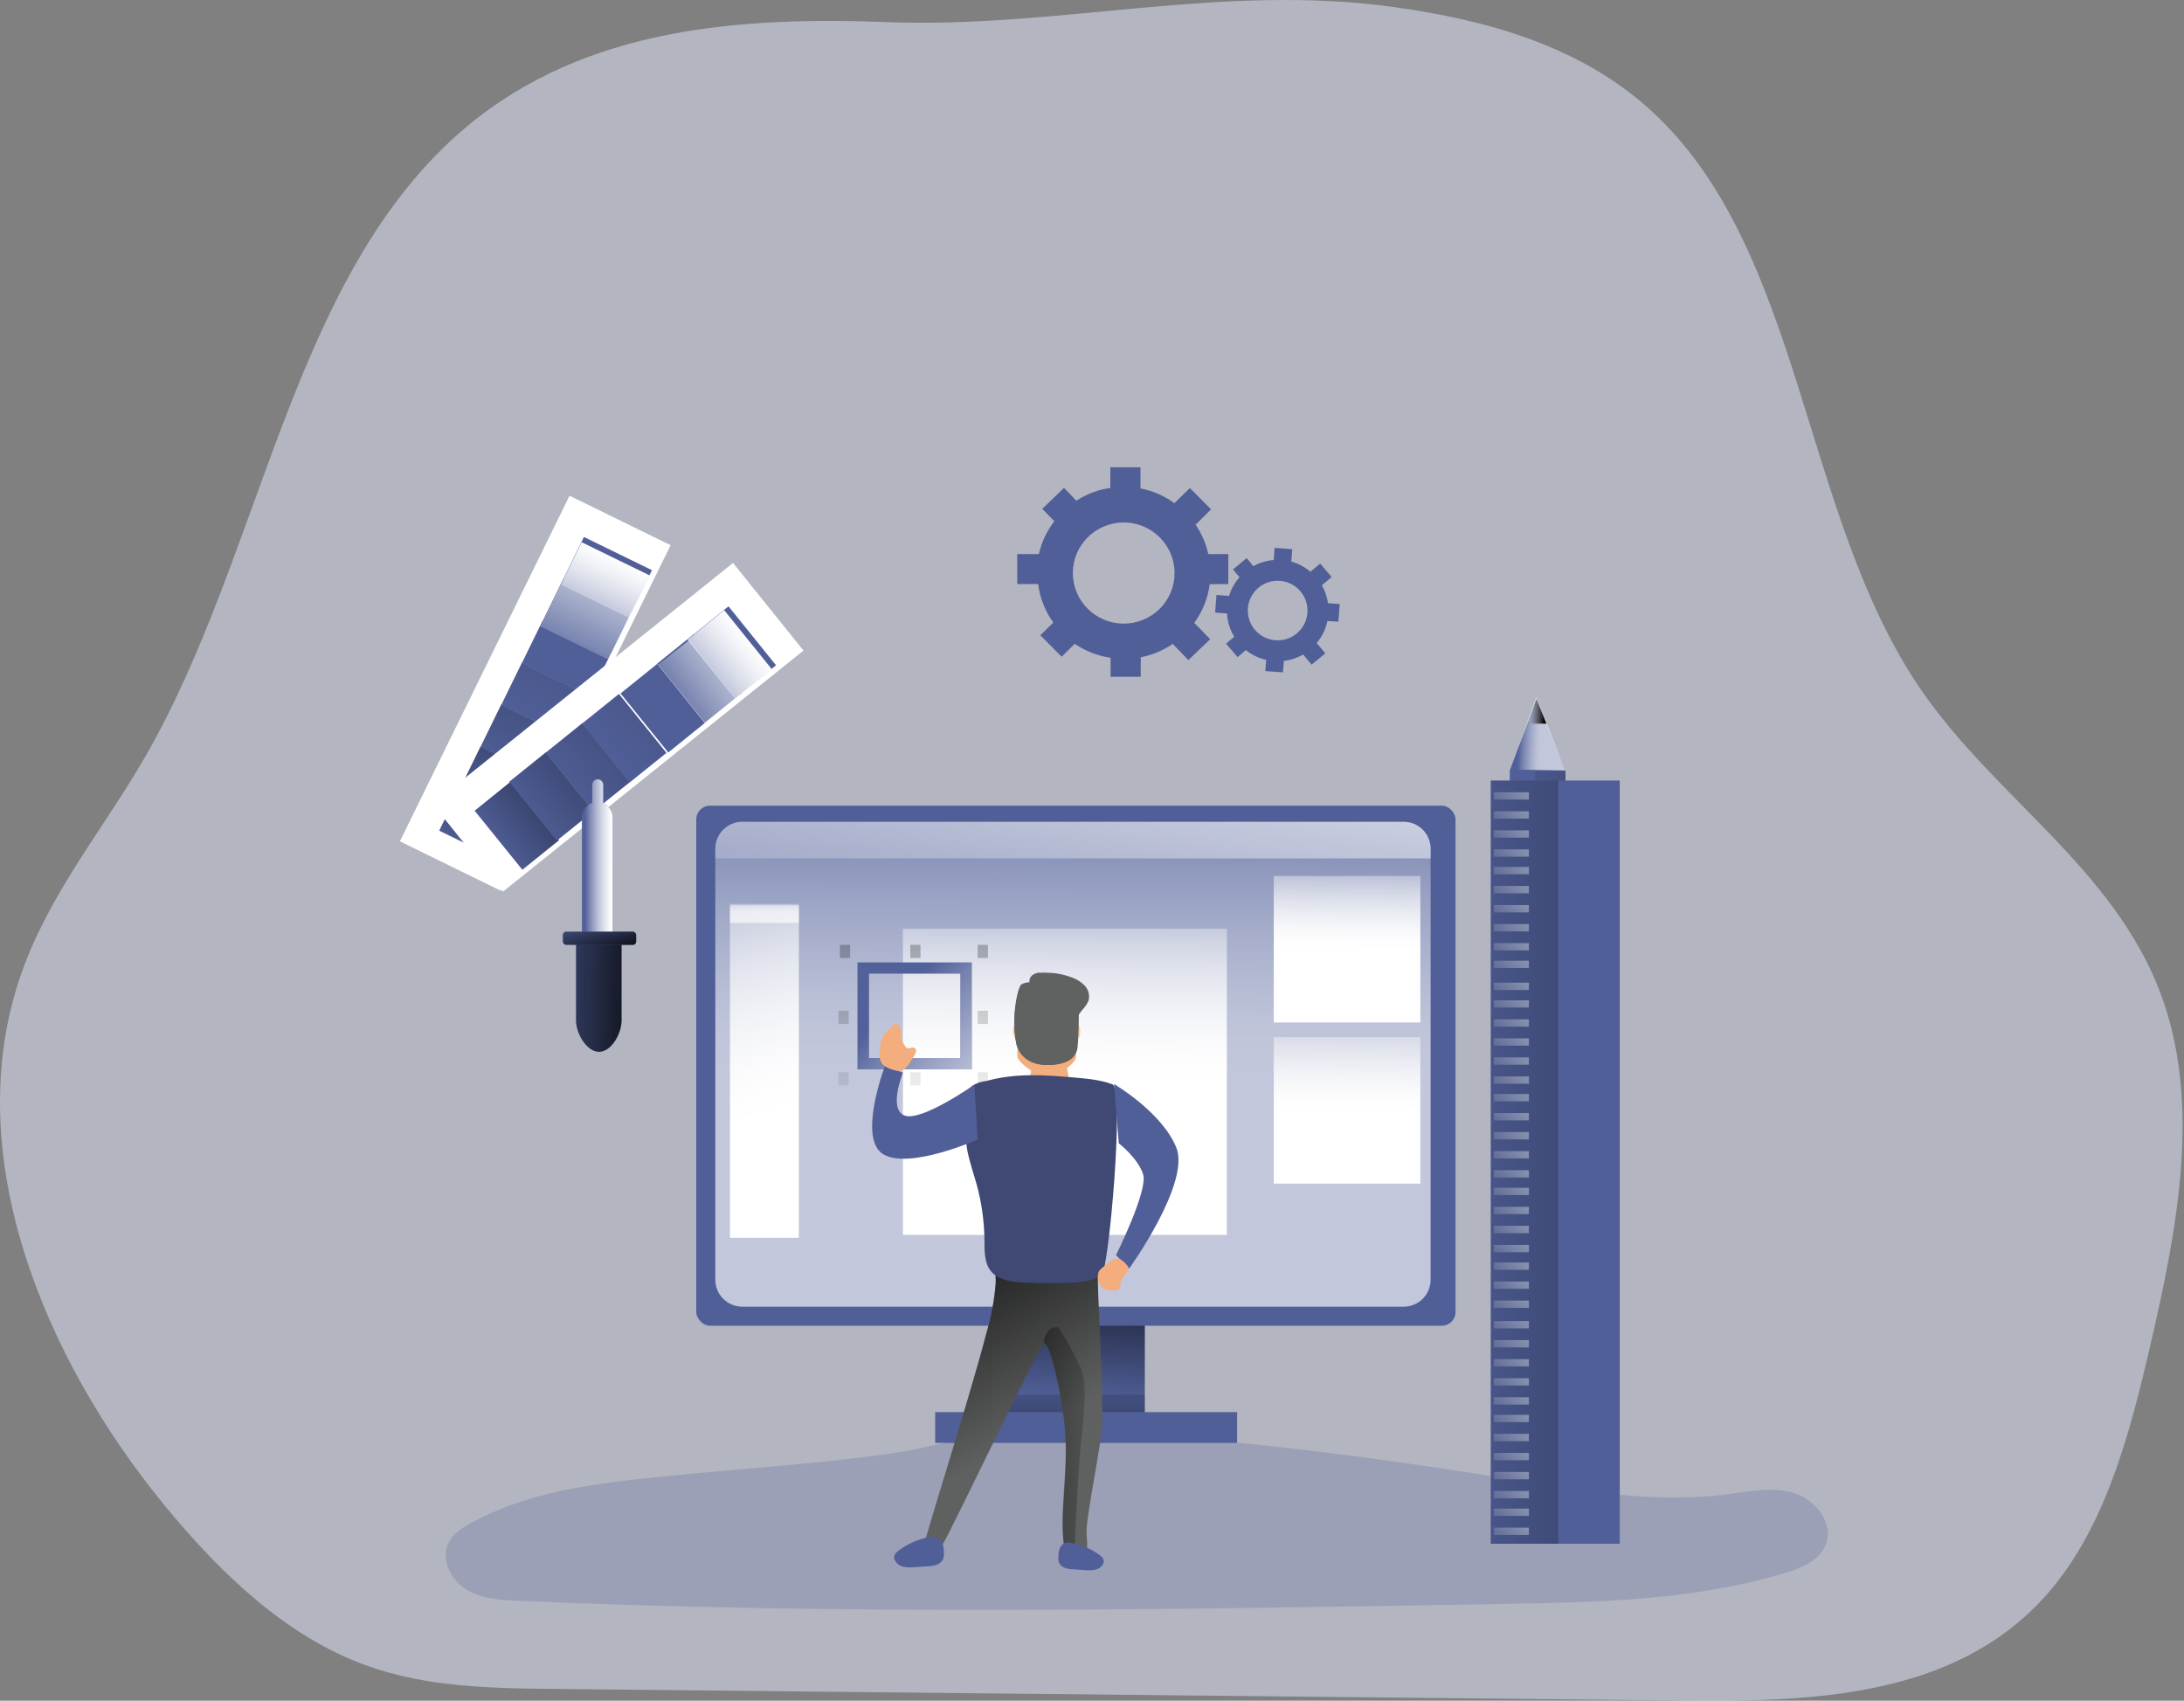 <svg width="1491" height="1161" viewBox="0 0 1491 1161" fill="none" xmlns="http://www.w3.org/2000/svg">
<rect x="0" y="0" width="1491" height="1161" fill="#808080" stroke="none"/>
<path opacity="0.5" d="M318.343 86.694C198.405 187.217 179.819 377.298 98.589 517.527C70.312 566.322 33.775 609.992 14.712 664.123C-29.054 788.026 31.18 928.572 111.801 1026.98C150.245 1073.93 195.149 1116.94 249.478 1136.72C291.258 1151.94 336.056 1152.57 380.033 1152.97L1150.5 1160.9C1236.52 1161.77 1332.1 1158.62 1393.95 1092.21C1436.57 1046.48 1453.89 979.692 1468.58 915.944C1486.64 837.613 1503 752.546 1474.91 677.94C1442.82 592.582 1361.67 544.21 1311.26 470.555C1229.45 351.223 1231.33 170.731 1127.14 75.466C1078.51 31.004 1014.33 13.568 951.792 4.85C833.892 -11.609 722.215 19.459 606.433 15.127C507.464 11.428 400.447 17.874 318.343 86.694Z" fill="#E7ECFF"/>
<path opacity="0.24" d="M455.709 1007.61C409.26 1012.28 361.386 1017.42 320.512 1040.26C315.042 1043.33 309.487 1046.94 306.469 1052.46C300.411 1063.55 307.286 1078.18 317.955 1084.86C328.624 1091.53 341.788 1092.29 354.343 1092.84C577.91 1102.59 801.812 1098.76 1025.57 1094.96C1090.55 1093.86 1156.55 1092.59 1218.83 1073.72C1230.02 1070.34 1242.32 1065.26 1246.54 1054.21C1252.05 1039.76 1239.47 1023.74 1224.8 1019.24C1210.13 1014.73 1194.47 1018.09 1179.29 1020.06C1126.6 1026.89 1073.44 1016.45 1020.98 1008.1C918.27 991.784 811.706 978.512 707.678 976.039C672.212 975.215 641.924 987.515 607.213 992.376C557.096 999.434 506.099 1002.54 455.709 1007.61Z" fill="#505F98"/>
<path d="M273 574.326L388.83 338.408L457.816 372.19L341.986 608.108L273 574.326Z" fill="white"/>
<path d="M299.845 567.055L313.959 538.22L360.423 560.903L346.309 589.738L299.845 567.055Z" fill="#505F98"/>
<path d="M299.845 567.055L313.959 538.22L360.423 560.903L346.309 589.738L299.845 567.055Z" fill="url(#paint0_linear)"/>
<path d="M313.961 538.445L328.074 509.61L374.538 532.293L360.425 561.128L313.961 538.445Z" fill="#505F98"/>
<path d="M313.961 538.445L328.074 509.61L374.538 532.293L360.425 561.128L313.961 538.445Z" fill="url(#paint1_linear)"/>
<path d="M328.057 509.826L342.171 480.991L388.635 503.674L374.522 532.509L328.057 509.826Z" fill="#505F98"/>
<path d="M328.057 509.826L342.171 480.991L388.635 503.674L374.522 532.509L328.057 509.826Z" fill="url(#paint2_linear)"/>
<path d="M342.194 481.237L356.307 452.402L402.771 475.085L388.658 503.92L342.194 481.237Z" fill="#505F98"/>
<path d="M342.194 481.237L356.307 452.402L402.771 475.085L388.658 503.92L342.194 481.237Z" fill="url(#paint3_linear)"/>
<path d="M356.3 452.599L370.413 423.764L416.877 446.447L402.764 475.282L356.3 452.599Z" fill="#505F98"/>
<path d="M370.415 424.01L384.529 395.175L430.993 417.858L416.879 446.693L370.415 424.01Z" fill="#505F98"/>
<path d="M384.512 395.391L398.625 366.556L445.089 389.239L430.976 418.074L384.512 395.391Z" fill="#505F98"/>
<path d="M368.827 427.598L382.941 398.763L429.405 421.446L415.291 450.281L368.827 427.598Z" fill="url(#paint4_linear)"/>
<path d="M382.952 398.97L397.065 370.135L443.53 392.817L429.416 421.652L382.952 398.97Z" fill="url(#paint5_linear)"/>
<rect x="683.468" y="892" width="98.068" height="82" fill="#505F98"/>
<rect x="683.468" y="892" width="98.068" height="82" fill="url(#paint6_linear)"/>
<rect x="475.324" y="550" width="518.359" height="355" rx="9.37" fill="#505F98"/>
<path opacity="0.65" d="M976.671 579.438V873.562C976.688 878.443 974.764 883.129 971.324 886.588C967.884 890.047 963.21 891.994 958.334 892H506.671C501.796 891.989 497.126 890.04 493.687 886.582C490.248 883.125 488.322 878.441 488.333 873.562V579.438C488.322 574.559 490.248 569.875 493.687 566.418C497.126 562.96 501.796 561.011 506.671 561H958.334C963.21 561.006 967.884 562.953 971.324 566.412C974.764 569.871 976.688 574.557 976.671 579.438Z" fill="url(#paint7_linear)"/>
<rect x="638.437" y="964" width="206.143" height="21" fill="#505F98"/>
<rect x="683.468" y="952" width="98.068" height="12" fill="url(#paint8_linear)"/>
<path fill-rule="evenodd" clip-rule="evenodd" d="M838.576 378.241V398.715L825.867 398.819C824.63 408.346 821.007 417.41 815.329 425.181L826.183 436.351L811.303 450.6L800.617 439.578C794.028 444.062 786.593 447.17 778.761 448.714V462H758.19V449.029C749.406 447.76 741.033 444.497 733.72 439.494L724.784 448.316L710.22 433.647L719.093 424.993C713.507 417.219 709.944 408.191 708.724 398.715H694.476V378.241H709.23C711.059 370.093 714.655 362.441 719.768 355.819L711.527 347.332L726.407 333.082L734.838 341.82C741.808 337.214 749.732 334.228 758.022 333.082V319H778.592V333.396C786.961 335.055 794.87 338.493 801.776 343.476L812.315 333.166L826.794 347.709L816.256 358.187C820.388 364.267 823.32 371.073 824.897 378.241H838.576ZM732.435 391.15C732.412 410.211 747.934 425.682 767.106 425.705C776.317 425.733 785.161 422.113 791.682 415.644C798.204 409.176 801.866 400.392 801.861 391.233C801.884 372.172 786.361 356.701 767.19 356.678C748.018 356.655 732.458 372.088 732.435 391.15Z" fill="#505F98"/>
<path fill-rule="evenodd" clip-rule="evenodd" d="M914.628 412.354L913.71 424.396L906.198 423.938C905.071 429.475 902.567 434.641 898.915 438.958L904.779 446.021L895.43 453.729L889.67 446.792C885.616 449.13 881.129 450.625 876.481 451.188L875.876 459L863.835 458.104L864.42 450.479C859.334 449.344 854.579 447.056 850.521 443.792L844.887 448.583L837.02 439.396L842.591 434.688C839.663 429.876 837.978 424.414 837.687 418.792L829.57 418.167L830.467 406.146L839.085 406.792C840.509 402.085 842.937 397.743 846.202 394.062L841.757 388.708L851.106 381L855.634 386.5C859.906 384.095 864.661 382.672 869.553 382.333L870.179 374L882.22 374.896L881.573 383.375C886.38 384.714 890.838 387.081 894.637 390.312L901.252 384.708L909.098 393.896L902.421 399.583C904.587 403.339 906.004 407.477 906.594 411.771L914.628 412.354ZM851.931 415.243C851.076 426.436 859.469 436.203 870.68 437.062C876.074 437.487 881.416 435.747 885.521 432.228C889.626 428.708 892.156 423.7 892.55 418.312C893.392 407.119 884.989 397.361 873.777 396.514C862.565 395.666 852.786 404.05 851.931 415.243Z" fill="#505F98"/>
<path d="M1068.74 525.966V1009.82C1068.7 1019.85 1060.65 1027.97 1050.72 1028H1048.64C1038.72 1027.95 1030.71 1019.83 1030.71 1009.82V525.966L1048.79 478L1068.74 525.966Z" fill="#505F98"/>
<rect x="1047.72" y="526" width="21.015" height="463" fill="url(#paint9_linear)"/>
<path opacity="0.65" d="M1068.74 526L1030.71 525.269L1042.43 493.204L1048.71 476L1055.61 493.204L1068.74 526Z" fill="url(#paint10_linear)"/>
<path d="M1055.73 494H1042.72L1048.92 477L1055.73 494Z" fill="url(#paint11_linear)"/>
<rect x="1028.71" y="982" width="40.028" height="17" fill="url(#paint12_linear)"/>
<path d="M1068.74 995V1010.38C1068.7 1020.65 1060.65 1028.96 1050.72 1029H1048.64C1038.72 1028.95 1030.71 1020.63 1030.71 1010.38V995H1068.74Z" fill="url(#paint13_linear)"/>
<path d="M976.671 579.513V586H488.333V579.513C488.322 574.614 490.248 569.912 493.687 566.44C497.126 562.968 501.797 561.011 506.672 561H958.332C963.209 561.006 967.883 562.961 971.324 566.434C974.764 569.907 976.688 574.613 976.671 579.513Z" fill="url(#paint14_linear)"/>
<rect x="498.34" y="618" width="47.033" height="227" fill="url(#paint15_linear)"/>
<rect x="616.422" y="634" width="221.153" height="209" fill="url(#paint16_linear)"/>
<rect x="667.457" y="732" width="7.005" height="9" fill="url(#paint17_linear)"/>
<rect x="667.457" y="690" width="7.005" height="9" fill="url(#paint18_linear)"/>
<rect x="572.391" y="732" width="7.005" height="9" fill="url(#paint19_linear)"/>
<rect x="572.391" y="690" width="7.005" height="9" fill="url(#paint20_linear)"/>
<rect x="667.457" y="645" width="7.005" height="9" fill="url(#paint21_linear)"/>
<rect x="573.392" y="645" width="7.005" height="9" fill="url(#paint22_linear)"/>
<rect x="621.425" y="645" width="7.005" height="9" fill="url(#paint23_linear)"/>
<rect x="621.425" y="732" width="7.005" height="9" fill="url(#paint24_linear)"/>
<path fill-rule="evenodd" clip-rule="evenodd" d="M585.4 730H663.454V657H585.4V730ZM655.592 722.282H593.262V664.656H655.592V722.282Z" fill="#505F98"/>
<path fill-rule="evenodd" clip-rule="evenodd" d="M585.4 730H663.454V657H585.4V730ZM655.592 722.282H593.262V664.656H655.592V722.282Z" fill="url(#paint25_linear)"/>
<rect x="869.597" y="598" width="100.069" height="100" fill="url(#paint26_linear)"/>
<rect x="869.597" y="708" width="100.069" height="100" fill="url(#paint27_linear)"/>
<rect opacity="0.65" x="498.34" y="617" width="47.033" height="13" fill="url(#paint28_linear)"/>
<path d="M295.304 548.827L500.432 384.293L548.545 444.118L343.416 608.652L295.304 548.827Z" fill="white"/>
<path d="M324.028 553.455L349.095 533.235L381.677 573.522L356.61 593.742L324.028 553.455Z" fill="#505F98"/>
<path d="M324.028 553.455L349.095 533.235L381.677 573.522L356.61 593.742L324.028 553.455Z" fill="url(#paint29_linear)"/>
<path d="M347.646 533.689L372.678 513.56L405.113 553.79L380.08 573.919L347.646 533.689Z" fill="#505F98"/>
<path d="M347.646 533.689L372.678 513.56L405.113 553.79L380.08 573.919L347.646 533.689Z" fill="url(#paint30_linear)"/>
<path d="M372.59 513.761L397.622 493.633L430.057 533.863L405.025 553.991L372.59 513.761Z" fill="#505F98"/>
<path d="M372.59 513.761L397.622 493.633L430.057 533.863L405.025 553.991L372.59 513.761Z" fill="url(#paint31_linear)"/>
<path d="M397.517 493.847L422.549 473.718L454.984 513.948L429.952 534.077L397.517 493.847Z" fill="#505F98"/>
<path d="M397.517 493.847L422.549 473.718L454.984 513.948L429.952 534.077L397.517 493.847Z" fill="url(#paint32_linear)"/>
<path d="M423.637 473.389L448.705 453.169L481.287 493.456L456.22 513.676L423.637 473.389Z" fill="#505F98"/>
<path d="M448.717 452.99L473.785 432.77L506.367 473.057L481.3 493.277L448.717 452.99Z" fill="#505F98"/>
<path d="M472.325 434.051L497.357 413.923L529.792 454.153L504.76 474.282L472.325 434.051Z" fill="#505F98"/>
<path d="M502.343 477.218L481.244 494L449.306 453.782L470.405 437L502.343 477.218Z" fill="url(#paint33_linear)"/>
<path d="M469.368 436.648L494.4 416.519L526.835 456.749L501.803 476.878L469.368 436.648Z" fill="url(#paint34_linear)"/>
<path d="M418.285 558.15V681H397.27V558.15C397.27 553.61 400.089 549.57 404.289 548.089V535.825C404.289 533.712 405.965 532 408.032 532C410.099 532 411.775 533.712 411.775 535.825V548.297C415.694 549.935 418.263 553.823 418.285 558.15Z" fill="#505F98"/>
<path d="M418.285 558.15V681H397.27V558.15C397.27 553.61 400.089 549.57 404.289 548.089V535.825C404.289 533.712 405.965 532 408.032 532C410.099 532 411.775 533.712 411.775 535.825V548.297C415.694 549.935 418.263 553.823 418.285 558.15Z" fill="url(#paint35_linear)"/>
<rect x="384.261" y="636" width="50.035" height="9" rx="2.245" fill="#505F98"/>
<path d="M408.967 718C400.394 718 393.267 705.185 393.267 696.634V640H424.289V696.634C424.289 705.185 417.519 718 408.967 718Z" fill="#505F98"/>
<rect x="384.261" y="636" width="50.035" height="9" rx="2.245" fill="url(#paint36_linear)"/>
<path d="M408.967 718C400.394 718 393.267 705.366 393.267 696.937V645H424.289V696.937C424.289 705.366 417.519 718 408.967 718Z" fill="url(#paint37_linear)"/>
<path d="M609.059 778C608.386 774.436 607.961 769.39 609.254 769.043C611.982 768.275 609.059 778 609.059 778Z" fill="#28353D"/>
<path d="M752.318 973.507C751.832 986.102 742.07 1032.39 741.753 1045C741.753 1049.2 742.873 1055.65 741.52 1059.7C738.731 1068.28 728.842 1067.11 727.553 1062.05L727.067 1059.53C722.482 1035.01 729.856 1007.2 727.067 975.186C725.398 955.643 717.621 917.963 712.529 917.711C709.845 917.711 648.588 1046.85 643.263 1054.81C640.643 1058.82 633.268 1058.19 629.697 1061.42C626.126 1064.65 659.449 963.515 673.416 910.07C676.674 899.039 678.798 887.709 679.755 876.252C680.136 869.64 678.002 867.415 684.108 865.463C688.334 864.119 694.188 864.497 698.71 864.182C703.633 863.804 749.423 863.72 749.423 866.953C748.979 884.502 753.501 944.412 752.318 973.507Z" fill="#606161"/>
<path d="M752.318 973.507C751.832 986.102 742.07 1032.39 741.753 1045C741.753 1049.2 742.873 1055.65 741.52 1059.7C738.731 1068.28 728.842 1067.11 727.553 1062.05L727.067 1059.53C722.482 1035.01 729.856 1007.2 727.067 975.186C725.398 955.643 717.621 917.963 712.529 917.711C709.845 917.711 648.588 1046.85 643.263 1054.81C640.643 1058.82 633.268 1058.19 629.697 1061.42C626.126 1064.65 659.449 963.515 673.416 910.07C676.674 899.039 678.798 887.709 679.755 876.252C680.136 869.64 678.002 867.415 684.108 865.463C688.334 864.119 694.188 864.497 698.71 864.182C703.633 863.804 749.423 863.72 749.423 866.953C748.979 884.502 753.501 944.412 752.318 973.507Z" fill="url(#paint38_linear)"/>
<path d="M698.245 705.148C697.86 701.163 695.977 699 694.137 699C692.298 699 691.164 701.12 691.549 705.148C691.636 708.122 693.88 710.597 696.854 711C698.716 711 698.651 709.134 698.245 705.148Z" fill="#FFCD9C"/>
<path d="M730.639 705.159C730.889 701.166 732.726 699 734.625 699C736.524 699 737.755 701.124 737.463 705.159C737.437 708.173 735.191 710.687 732.246 711C730.368 711 730.347 709.152 730.639 705.159Z" fill="#FFCD9C"/>
<path d="M734.363 722.672C734.104 724.777 725.189 734 715.044 734C704.899 734 696.523 725.577 694.753 722.208C692.983 718.839 700.107 675.505 704.23 671.884C708.352 668.262 725.06 670.641 726.463 672.558C729.83 677.085 735.464 714.27 734.363 722.672Z" fill="#F4AD7D"/>
<path d="M730.169 689.977C728.79 690.639 723.375 676.842 722.239 674.525C721.103 672.208 721.285 669.829 722.665 669.167C724.044 668.505 726.072 669.871 727.208 672.167C728.344 674.463 731.528 689.336 730.169 689.977Z" fill="#FFCD9C"/>
<path d="M699.799 688.987C698.369 688.501 702.156 674.179 702.982 671.703C703.808 669.228 705.662 667.599 707.012 668.086C708.362 668.573 708.926 670.984 708.1 673.481C707.274 675.977 701.149 689.474 699.799 688.987Z" fill="#FFCD9C"/>
<path d="M705.476 721H727.24L730.501 741.622C718.645 748.005 711.732 747.301 702.482 740.214L705.476 721Z" fill="#F4AD7D"/>
<path d="M714.49 725.13C714.49 724.75 715.395 724.43 716.491 724.43C717.587 724.43 718.493 724.75 718.493 725.13C718.493 725.51 717.611 725.57 716.491 725.57C715.371 725.57 714.49 725.53 714.49 725.13Z" fill="#F4AD7D"/>
<path d="M735.523 715.808C736.347 710.894 737.691 675.708 734.396 671.051C731.1 666.394 711.372 663.381 708.38 664.108C701.681 665.731 702.852 670.517 702.852 670.517C700.861 670.547 698.912 671.084 697.194 672.076C694.896 673.615 690.061 695.79 693.92 712.56C695.655 720.102 702.484 726.66 714.277 726.981C728.802 727.365 734.526 721.896 735.523 715.808Z" fill="#606161"/>
<path d="M708.462 665.762C710.021 664.448 712.041 663.828 714.061 664.041C720.194 664.008 726.278 665.14 731.996 667.376C735.166 668.488 738.045 670.311 740.416 672.708C742.803 675.173 743.902 678.627 743.384 682.034C742.331 687.047 737.069 690.148 735.343 694.97C733.954 698.837 734.943 702.575 734.985 706.463C735.013 709.606 734.788 712.746 734.311 715.852C733.343 721.906 727.807 727.344 713.598 726.983C702.147 726.664 695.516 720.143 693.832 712.644C691.552 700.198 692.15 687.389 695.579 675.215C701.751 676.648 708.065 677.361 714.398 677.339C721.113 677.395 727.809 676.611 734.332 675.002C735.448 681.503 735.427 694.524 735.069 704.253" fill="#606161"/>
<path d="M673.333 737.954C669.899 738.241 666.591 739.384 663.708 741.28C658.771 745.171 658.396 752.43 658.479 758.748C658.31 767.501 658.916 776.252 660.291 784.897C661.771 792.826 664.458 800.441 666.667 808.202C670.148 820.831 671.975 833.862 672.104 846.966C672.104 854.162 671.979 862.07 676.458 867.697C681.354 873.806 690.021 874.998 697.813 875.438C708.876 876.086 719.98 876.17 731.043 875.709C738.46 875.375 746.356 874.643 752.231 870.082C756.919 866.442 767.898 743.288 759.377 740.171C750.856 737.054 741.689 736.259 732.647 735.506C712.376 733.791 693.292 732.431 673.333 737.954Z" fill="#3F4973"/>
<path d="M737.153 993.291C736.066 1007.26 733.474 1058 733.474 1058L726.869 1057.77C722.333 1033.39 729.628 1005.73 726.869 973.899C725.218 954.465 717.526 916.996 712.489 916.746C713.993 904.221 722.459 906.1 722.459 906.1C728.615 915.294 733.925 925.026 738.323 935.178C743.361 948.37 738.261 979.263 737.153 993.291Z" fill="url(#paint39_linear)"/>
<path d="M612.796 1059.02C611.764 1059.79 610.981 1060.83 610.544 1062.03C610.309 1063.01 610.404 1064.04 610.815 1064.97C611.981 1067.33 614.191 1069.02 616.799 1069.55C619.376 1070.04 622.014 1070.13 624.618 1069.82L632.959 1069.26C635.081 1069.21 637.186 1068.87 639.215 1068.26C641.245 1067.63 642.921 1066.2 643.844 1064.31C644.335 1062.92 644.527 1061.44 644.407 1059.97C644.407 1053.16 641.988 1047.63 634.44 1049.3C626.533 1050.77 619.105 1054.1 612.796 1059.02Z" fill="#505F98"/>
<path d="M751.334 1062.06C752.281 1062.76 753 1063.71 753.401 1064.8C753.615 1065.68 753.531 1066.61 753.162 1067.45C752.099 1069.58 750.069 1071.11 747.678 1071.58C745.321 1072.04 742.904 1072.12 740.519 1071.83L732.947 1071.33C731.021 1071.28 729.11 1070.98 727.268 1070.43C725.411 1069.86 723.881 1068.57 723.046 1066.85C722.598 1065.59 722.421 1064.26 722.524 1062.93C722.524 1056.79 724.7 1051.72 731.641 1053.29C738.837 1054.62 745.595 1057.63 751.334 1062.06Z" fill="#505F98"/>
<path d="M760.522 740C760.522 740 793.237 759.163 803.063 783.389C812.888 807.614 770.883 866 770.883 866L761.895 856.814C761.895 856.814 783.82 812.759 780.43 801.74C777.04 790.721 763.761 780.452 763.761 780.452L760.522 740Z" fill="#505F98"/>
<path d="M667.457 777.859C667.457 777.859 621.969 798.24 603.484 788.238C584.999 778.237 604.029 728 604.029 728L616.409 732.202C616.409 732.202 606.065 757.815 617.898 761.618C629.732 765.421 665.191 740.438 665.191 740.438L667.457 777.859Z" fill="#505F98"/>
<path d="M753.098 864.976C751.789 865.826 750.729 866.968 750.013 868.297C749.583 869.425 749.428 870.629 749.56 871.819C749.48 874.709 750.795 877.479 753.141 879.367C754.789 880.25 756.636 880.76 758.534 880.857C759.697 881.048 760.887 881.048 762.05 880.857C763.237 880.646 764.228 879.888 764.682 878.844C764.837 878.183 764.903 877.507 764.877 876.831C765.028 873.51 767.53 870.793 769.601 868.076C770.101 867.551 770.424 866.9 770.529 866.204C770.517 865.434 770.228 864.69 769.709 864.091C768.307 862.199 764.833 858.717 762.05 859.018C759.268 859.32 755.255 863.326 753.098 864.976Z" fill="#F4AD7D"/>
<path d="M624.216 720.435C624.809 719.611 625.213 718.679 625.403 717.698C625.554 716.683 625.017 715.687 624.063 715.211C622.547 714.647 620.745 716.13 619.251 715.504C618.745 715.235 618.322 714.846 618.021 714.375C616.256 711.945 615.244 709.093 615.098 706.143C615.184 704.571 615.036 702.995 614.659 701.463C614.215 699.886 612.631 698.849 610.924 699.018C609.518 699.331 608.727 700.689 607.848 701.776C606.969 702.863 605.211 704.158 604.069 705.516C602.118 708.307 601.002 711.55 600.839 714.898C600.224 719.077 599.828 723.861 602.904 726.87C605.277 729.189 612.506 731.927 615.823 730.694C619.493 729.315 622.371 723.444 624.216 720.435Z" fill="#F4AD7D"/>
<rect x="1017.74" y="532.837" width="88.061" height="521" fill="#505F98"/>
<rect x="1017.74" y="532.837" width="46.032" height="521" fill="url(#paint40_linear)"/>
<rect opacity="0.65" x="1019.74" y="540.837" width="24.017" height="5" fill="url(#paint41_linear)"/>
<rect opacity="0.65" x="1019.74" y="553.837" width="24.017" height="5" fill="url(#paint42_linear)"/>
<rect opacity="0.65" x="1019.74" y="566.837" width="24.017" height="5" fill="url(#paint43_linear)"/>
<rect opacity="0.65" x="1019.74" y="579.837" width="24.017" height="5" fill="url(#paint44_linear)"/>
<rect opacity="0.65" x="1019.74" y="591.837" width="24.017" height="5" fill="url(#paint45_linear)"/>
<rect opacity="0.65" x="1019.74" y="604.837" width="24.017" height="5" fill="url(#paint46_linear)"/>
<rect opacity="0.65" x="1019.74" y="617.837" width="24.017" height="5" fill="url(#paint47_linear)"/>
<rect opacity="0.65" x="1019.74" y="630.837" width="24.017" height="5" fill="url(#paint48_linear)"/>
<rect opacity="0.65" x="1019.74" y="643.837" width="24.017" height="5" fill="url(#paint49_linear)"/>
<rect opacity="0.65" x="1019.74" y="655.837" width="24.017" height="5" fill="url(#paint50_linear)"/>
<rect opacity="0.65" x="1019.74" y="670.837" width="24.017" height="5" fill="url(#paint51_linear)"/>
<rect opacity="0.65" x="1019.74" y="682.837" width="24.017" height="5" fill="url(#paint52_linear)"/>
<rect opacity="0.65" x="1019.74" y="695.837" width="24.017" height="5" fill="url(#paint53_linear)"/>
<rect opacity="0.65" x="1019.74" y="708.837" width="24.017" height="5" fill="url(#paint54_linear)"/>
<rect opacity="0.65" x="1019.74" y="721.837" width="24.017" height="5" fill="url(#paint55_linear)"/>
<rect opacity="0.65" x="1019.74" y="734.837" width="24.017" height="5" fill="url(#paint56_linear)"/>
<rect opacity="0.65" x="1019.74" y="746.837" width="24.017" height="5" fill="url(#paint57_linear)"/>
<rect opacity="0.65" x="1019.74" y="759.837" width="24.017" height="5" fill="url(#paint58_linear)"/>
<rect opacity="0.65" x="1019.74" y="772.837" width="24.017" height="5" fill="url(#paint59_linear)"/>
<rect opacity="0.65" x="1019.74" y="785.837" width="24.017" height="5" fill="url(#paint60_linear)"/>
<rect opacity="0.65" x="1019.74" y="798.837" width="24.017" height="5" fill="url(#paint61_linear)"/>
<rect opacity="0.65" x="1019.74" y="810.837" width="24.017" height="5" fill="url(#paint62_linear)"/>
<rect opacity="0.65" x="1019.74" y="823.837" width="24.017" height="5" fill="url(#paint63_linear)"/>
<rect opacity="0.65" x="1019.74" y="836.837" width="24.017" height="5" fill="url(#paint64_linear)"/>
<rect opacity="0.65" x="1019.74" y="849.837" width="24.017" height="5" fill="url(#paint65_linear)"/>
<rect opacity="0.65" x="1019.74" y="861.837" width="24.017" height="5" fill="url(#paint66_linear)"/>
<rect opacity="0.65" x="1019.74" y="874.837" width="24.017" height="5" fill="url(#paint67_linear)"/>
<rect opacity="0.65" x="1019.74" y="887.837" width="24.017" height="5" fill="url(#paint68_linear)"/>
<rect opacity="0.65" x="1019.74" y="901.837" width="24.017" height="5" fill="url(#paint69_linear)"/>
<rect opacity="0.65" x="1019.74" y="914.837" width="24.017" height="5" fill="url(#paint70_linear)"/>
<rect opacity="0.65" x="1019.74" y="927.837" width="24.017" height="5" fill="url(#paint71_linear)"/>
<rect opacity="0.65" x="1019.74" y="940.837" width="24.017" height="5" fill="url(#paint72_linear)"/>
<rect opacity="0.65" x="1019.74" y="953.837" width="24.017" height="5" fill="url(#paint73_linear)"/>
<rect opacity="0.65" x="1019.74" y="965.837" width="24.017" height="5" fill="url(#paint74_linear)"/>
<rect opacity="0.65" x="1019.74" y="978.837" width="24.017" height="5" fill="url(#paint75_linear)"/>
<rect opacity="0.65" x="1019.74" y="991.837" width="24.017" height="5" fill="url(#paint76_linear)"/>
<rect opacity="0.65" x="1019.74" y="1004.84" width="24.017" height="5" fill="url(#paint77_linear)"/>
<rect opacity="0.65" x="1019.74" y="1017.84" width="24.017" height="5" fill="url(#paint78_linear)"/>
<rect opacity="0.65" x="1019.74" y="1029.84" width="24.017" height="5" fill="url(#paint79_linear)"/>
<rect opacity="0.65" x="1019.74" y="1042.84" width="24.017" height="5" fill="url(#paint80_linear)"/>
<defs>
<linearGradient id="paint0_linear" x1="424.033" y1="634.166" x2="488.787" y2="505.6" gradientUnits="userSpaceOnUse">
<stop stop-color="#010101" stop-opacity="0.01"/>
<stop offset="0.95" stop-color="#010101"/>
</linearGradient>
<linearGradient id="paint1_linear" x1="479.194" y1="630.365" x2="572.048" y2="448.775" gradientUnits="userSpaceOnUse">
<stop stop-color="#010101" stop-opacity="0.01"/>
<stop offset="0.95" stop-color="#010101"/>
</linearGradient>
<linearGradient id="paint2_linear" x1="599.176" y1="639.092" x2="736.53" y2="328.948" gradientUnits="userSpaceOnUse">
<stop stop-color="#010101" stop-opacity="0.01"/>
<stop offset="0.95" stop-color="#010101"/>
</linearGradient>
<linearGradient id="paint3_linear" x1="727.01" y1="655.583" x2="931.94" y2="208.178" gradientUnits="userSpaceOnUse">
<stop stop-color="#010101" stop-opacity="0.01"/>
<stop offset="0.36" stop-color="#010101" stop-opacity="0.36"/>
<stop offset="0.95" stop-color="#010101"/>
</linearGradient>
<linearGradient id="paint4_linear" x1="578.357" y1="550.564" x2="695.517" y2="308.969" gradientUnits="userSpaceOnUse">
<stop stop-color="white" stop-opacity="0.01"/>
<stop offset="0.07" stop-color="white" stop-opacity="0.22"/>
<stop offset="0.16" stop-color="white" stop-opacity="0.45"/>
<stop offset="0.25" stop-color="white" stop-opacity="0.65"/>
<stop offset="0.33" stop-color="white" stop-opacity="0.8"/>
<stop offset="0.4" stop-color="white" stop-opacity="0.91"/>
<stop offset="0.46" stop-color="white" stop-opacity="0.98"/>
<stop offset="0.51" stop-color="white"/>
</linearGradient>
<linearGradient id="paint5_linear" x1="500.281" y1="497.444" x2="564.478" y2="361.555" gradientUnits="userSpaceOnUse">
<stop stop-color="white" stop-opacity="0.01"/>
<stop offset="0.07" stop-color="white" stop-opacity="0.22"/>
<stop offset="0.16" stop-color="white" stop-opacity="0.45"/>
<stop offset="0.25" stop-color="white" stop-opacity="0.65"/>
<stop offset="0.33" stop-color="white" stop-opacity="0.8"/>
<stop offset="0.4" stop-color="white" stop-opacity="0.91"/>
<stop offset="0.46" stop-color="white" stop-opacity="0.98"/>
<stop offset="0.51" stop-color="white"/>
</linearGradient>
<linearGradient id="paint6_linear" x1="805.603" y1="960.322" x2="816.024" y2="833.584" gradientUnits="userSpaceOnUse">
<stop stop-color="#010101" stop-opacity="0.01"/>
<stop offset="0.95" stop-color="#010101"/>
</linearGradient>
<linearGradient id="paint7_linear" x1="403.89" y1="497.517" x2="401.175" y2="947.071" gradientUnits="userSpaceOnUse">
<stop stop-color="white" stop-opacity="0.01"/>
<stop offset="0.07" stop-color="white" stop-opacity="0.22"/>
<stop offset="0.16" stop-color="white" stop-opacity="0.45"/>
<stop offset="0.25" stop-color="white" stop-opacity="0.65"/>
<stop offset="0.33" stop-color="white" stop-opacity="0.8"/>
<stop offset="0.4" stop-color="white" stop-opacity="0.91"/>
<stop offset="0.46" stop-color="white" stop-opacity="0.98"/>
<stop offset="0.51" stop-color="white"/>
</linearGradient>
<linearGradient id="paint8_linear" x1="150.236" y1="935.073" x2="150.336" y2="1077.31" gradientUnits="userSpaceOnUse">
<stop stop-color="#010101" stop-opacity="0.01"/>
<stop offset="0.95" stop-color="#010101"/>
</linearGradient>
<linearGradient id="paint9_linear" x1="1026.73" y1="4128.09" x2="1332.92" y2="4128.14" gradientUnits="userSpaceOnUse">
<stop stop-color="#010101" stop-opacity="0.01"/>
<stop offset="0.95" stop-color="#010101"/>
</linearGradient>
<linearGradient id="paint10_linear" x1="1036.12" y1="520.349" x2="1066.46" y2="521.669" gradientUnits="userSpaceOnUse">
<stop stop-color="white" stop-opacity="0.01"/>
<stop offset="0.07" stop-color="white" stop-opacity="0.22"/>
<stop offset="0.16" stop-color="white" stop-opacity="0.45"/>
<stop offset="0.25" stop-color="white" stop-opacity="0.65"/>
<stop offset="0.33" stop-color="white" stop-opacity="0.8"/>
<stop offset="0.4" stop-color="white" stop-opacity="0.91"/>
<stop offset="0.46" stop-color="white" stop-opacity="0.98"/>
<stop offset="0.51" stop-color="white"/>
</linearGradient>
<linearGradient id="paint11_linear" x1="1044.59" y1="492.191" x2="1054.94" y2="492.64" gradientUnits="userSpaceOnUse">
<stop stop-color="#010101" stop-opacity="0.01"/>
<stop offset="0.95" stop-color="#010101"/>
</linearGradient>
<linearGradient id="paint12_linear" x1="967.952" y1="962.811" x2="968.259" y2="1030.82" gradientUnits="userSpaceOnUse">
<stop stop-color="#010101" stop-opacity="0.01"/>
<stop offset="0.95" stop-color="#010101"/>
</linearGradient>
<linearGradient id="paint13_linear" x1="1036.75" y1="953.281" x2="978.414" y2="1025.56" gradientUnits="userSpaceOnUse">
<stop stop-color="#010101" stop-opacity="0.01"/>
<stop offset="0.95" stop-color="#010101"/>
</linearGradient>
<linearGradient id="paint14_linear" x1="1302.65" y1="680.966" x2="1336.83" y2="273.855" gradientUnits="userSpaceOnUse">
<stop stop-color="white" stop-opacity="0.01"/>
<stop offset="0.07" stop-color="white" stop-opacity="0.22"/>
<stop offset="0.16" stop-color="white" stop-opacity="0.45"/>
<stop offset="0.25" stop-color="white" stop-opacity="0.65"/>
<stop offset="0.33" stop-color="white" stop-opacity="0.8"/>
<stop offset="0.4" stop-color="white" stop-opacity="0.91"/>
<stop offset="0.46" stop-color="white" stop-opacity="0.98"/>
<stop offset="0.51" stop-color="white"/>
</linearGradient>
<linearGradient id="paint15_linear" x1="475.769" y1="570.87" x2="613.776" y2="939.142" gradientUnits="userSpaceOnUse">
<stop stop-color="white" stop-opacity="0.01"/>
<stop offset="0.07" stop-color="white" stop-opacity="0.22"/>
<stop offset="0.16" stop-color="white" stop-opacity="0.45"/>
<stop offset="0.25" stop-color="white" stop-opacity="0.65"/>
<stop offset="0.33" stop-color="white" stop-opacity="0.8"/>
<stop offset="0.4" stop-color="white" stop-opacity="0.91"/>
<stop offset="0.46" stop-color="white" stop-opacity="0.98"/>
<stop offset="0.51" stop-color="white"/>
</linearGradient>
<linearGradient id="paint16_linear" x1="579.299" y1="593.99" x2="575.974" y2="876.698" gradientUnits="userSpaceOnUse">
<stop stop-color="white" stop-opacity="0.01"/>
<stop offset="0.07" stop-color="white" stop-opacity="0.22"/>
<stop offset="0.16" stop-color="white" stop-opacity="0.45"/>
<stop offset="0.25" stop-color="white" stop-opacity="0.65"/>
<stop offset="0.33" stop-color="white" stop-opacity="0.8"/>
<stop offset="0.4" stop-color="white" stop-opacity="0.91"/>
<stop offset="0.46" stop-color="white" stop-opacity="0.98"/>
<stop offset="0.51" stop-color="white"/>
</linearGradient>
<linearGradient id="paint17_linear" x1="895.134" y1="785.704" x2="914.321" y2="207.785" gradientUnits="userSpaceOnUse">
<stop stop-color="#010101" stop-opacity="0.01"/>
<stop offset="0.95" stop-color="#010101"/>
</linearGradient>
<linearGradient id="paint18_linear" x1="894.282" y1="786.045" x2="913.47" y2="208.125" gradientUnits="userSpaceOnUse">
<stop stop-color="#010101" stop-opacity="0.01"/>
<stop offset="0.95" stop-color="#010101"/>
</linearGradient>
<linearGradient id="paint19_linear" x1="800.103" y1="783.354" x2="819.319" y2="205.435" gradientUnits="userSpaceOnUse">
<stop stop-color="#010101" stop-opacity="0.01"/>
<stop offset="0.95" stop-color="#010101"/>
</linearGradient>
<linearGradient id="paint20_linear" x1="799.251" y1="783.694" x2="818.467" y2="205.776" gradientUnits="userSpaceOnUse">
<stop stop-color="#010101" stop-opacity="0.01"/>
<stop offset="0.95" stop-color="#010101"/>
</linearGradient>
<linearGradient id="paint21_linear" x1="893.344" y1="787.545" x2="912.56" y2="209.627" gradientUnits="userSpaceOnUse">
<stop stop-color="#010101" stop-opacity="0.01"/>
<stop offset="0.95" stop-color="#010101"/>
</linearGradient>
<linearGradient id="paint22_linear" x1="799.313" y1="785.236" x2="818.501" y2="207.317" gradientUnits="userSpaceOnUse">
<stop stop-color="#010101" stop-opacity="0.01"/>
<stop offset="0.95" stop-color="#010101"/>
</linearGradient>
<linearGradient id="paint23_linear" x1="847.303" y1="786.396" x2="866.519" y2="208.499" gradientUnits="userSpaceOnUse">
<stop stop-color="#010101" stop-opacity="0.01"/>
<stop offset="0.95" stop-color="#010101"/>
</linearGradient>
<linearGradient id="paint24_linear" x1="849.119" y1="783.843" x2="868.335" y2="205.925" gradientUnits="userSpaceOnUse">
<stop stop-color="#010101" stop-opacity="0.01"/>
<stop offset="0.95" stop-color="#010101"/>
</linearGradient>
<linearGradient id="paint25_linear" x1="504.041" y1="798.399" x2="736.274" y2="1015.09" gradientUnits="userSpaceOnUse">
<stop stop-color="white" stop-opacity="0.01"/>
<stop offset="0.07" stop-color="white" stop-opacity="0.22"/>
<stop offset="0.16" stop-color="white" stop-opacity="0.45"/>
<stop offset="0.25" stop-color="white" stop-opacity="0.65"/>
<stop offset="0.33" stop-color="white" stop-opacity="0.8"/>
<stop offset="0.4" stop-color="white" stop-opacity="0.91"/>
<stop offset="0.46" stop-color="white" stop-opacity="0.98"/>
<stop offset="0.51" stop-color="white"/>
</linearGradient>
<linearGradient id="paint26_linear" x1="852.908" y1="578.864" x2="851.123" y2="714.026" gradientUnits="userSpaceOnUse">
<stop stop-color="white" stop-opacity="0.01"/>
<stop offset="0.07" stop-color="white" stop-opacity="0.22"/>
<stop offset="0.16" stop-color="white" stop-opacity="0.45"/>
<stop offset="0.25" stop-color="white" stop-opacity="0.65"/>
<stop offset="0.33" stop-color="white" stop-opacity="0.8"/>
<stop offset="0.4" stop-color="white" stop-opacity="0.91"/>
<stop offset="0.46" stop-color="white" stop-opacity="0.98"/>
<stop offset="0.51" stop-color="white"/>
</linearGradient>
<linearGradient id="paint27_linear" x1="852.908" y1="688.864" x2="851.123" y2="824.026" gradientUnits="userSpaceOnUse">
<stop stop-color="white" stop-opacity="0.01"/>
<stop offset="0.07" stop-color="white" stop-opacity="0.22"/>
<stop offset="0.16" stop-color="white" stop-opacity="0.45"/>
<stop offset="0.25" stop-color="white" stop-opacity="0.65"/>
<stop offset="0.33" stop-color="white" stop-opacity="0.8"/>
<stop offset="0.4" stop-color="white" stop-opacity="0.91"/>
<stop offset="0.46" stop-color="white" stop-opacity="0.98"/>
<stop offset="0.51" stop-color="white"/>
</linearGradient>
<linearGradient id="paint28_linear" x1="489.068" y1="614.281" x2="489.051" y2="632.481" gradientUnits="userSpaceOnUse">
<stop stop-color="white" stop-opacity="0.01"/>
<stop offset="0.07" stop-color="white" stop-opacity="0.22"/>
<stop offset="0.16" stop-color="white" stop-opacity="0.45"/>
<stop offset="0.25" stop-color="white" stop-opacity="0.65"/>
<stop offset="0.33" stop-color="white" stop-opacity="0.8"/>
<stop offset="0.4" stop-color="white" stop-opacity="0.91"/>
<stop offset="0.46" stop-color="white" stop-opacity="0.98"/>
<stop offset="0.51" stop-color="white"/>
</linearGradient>
<linearGradient id="paint29_linear" x1="408.368" y1="667.052" x2="521.799" y2="577.635" gradientUnits="userSpaceOnUse">
<stop stop-color="#010101" stop-opacity="0.01"/>
<stop offset="0.95" stop-color="#010101"/>
</linearGradient>
<linearGradient id="paint30_linear" x1="458.207" y1="686.988" x2="619.483" y2="561.867" gradientUnits="userSpaceOnUse">
<stop stop-color="#010101" stop-opacity="0.01"/>
<stop offset="0.95" stop-color="#010101"/>
</linearGradient>
<linearGradient id="paint31_linear" x1="563.151" y1="745.751" x2="819.315" y2="523.028" gradientUnits="userSpaceOnUse">
<stop stop-color="#010101" stop-opacity="0.01"/>
<stop offset="0.95" stop-color="#010101"/>
</linearGradient>
<linearGradient id="paint32_linear" x1="671.91" y1="814.865" x2="1047.59" y2="496.45" gradientUnits="userSpaceOnUse">
<stop stop-color="#010101" stop-opacity="0.01"/>
<stop offset="0.36" stop-color="#010101" stop-opacity="0.36"/>
<stop offset="0.95" stop-color="#010101"/>
</linearGradient>
<linearGradient id="paint33_linear" x1="520.169" y1="577.751" x2="703.108" y2="446.322" gradientUnits="userSpaceOnUse">
<stop stop-color="white" stop-opacity="0.01"/>
<stop offset="0.07" stop-color="white" stop-opacity="0.22"/>
<stop offset="0.16" stop-color="white" stop-opacity="0.45"/>
<stop offset="0.25" stop-color="white" stop-opacity="0.65"/>
<stop offset="0.33" stop-color="white" stop-opacity="0.8"/>
<stop offset="0.4" stop-color="white" stop-opacity="0.91"/>
<stop offset="0.46" stop-color="white" stop-opacity="0.98"/>
<stop offset="0.51" stop-color="white"/>
</linearGradient>
<linearGradient id="paint34_linear" x1="533.783" y1="575.517" x2="649.64" y2="479.658" gradientUnits="userSpaceOnUse">
<stop stop-color="white" stop-opacity="0.01"/>
<stop offset="0.07" stop-color="white" stop-opacity="0.22"/>
<stop offset="0.16" stop-color="white" stop-opacity="0.45"/>
<stop offset="0.25" stop-color="white" stop-opacity="0.65"/>
<stop offset="0.33" stop-color="white" stop-opacity="0.8"/>
<stop offset="0.4" stop-color="white" stop-opacity="0.91"/>
<stop offset="0.46" stop-color="white" stop-opacity="0.98"/>
<stop offset="0.51" stop-color="white"/>
</linearGradient>
<linearGradient id="paint35_linear" x1="399.369" y1="741.745" x2="437.554" y2="741.767" gradientUnits="userSpaceOnUse">
<stop stop-color="white" stop-opacity="0.01"/>
<stop offset="0.07" stop-color="white" stop-opacity="0.22"/>
<stop offset="0.16" stop-color="white" stop-opacity="0.45"/>
<stop offset="0.25" stop-color="white" stop-opacity="0.65"/>
<stop offset="0.33" stop-color="white" stop-opacity="0.8"/>
<stop offset="0.4" stop-color="white" stop-opacity="0.91"/>
<stop offset="0.46" stop-color="white" stop-opacity="0.98"/>
<stop offset="0.51" stop-color="white"/>
</linearGradient>
<linearGradient id="paint36_linear" x1="326.077" y1="644.2" x2="337.728" y2="682.932" gradientUnits="userSpaceOnUse">
<stop stop-color="#010101" stop-opacity="0.01"/>
<stop offset="0.95" stop-color="#010101"/>
</linearGradient>
<linearGradient id="paint37_linear" x1="350.875" y1="792.933" x2="451.777" y2="794.976" gradientUnits="userSpaceOnUse">
<stop stop-color="#010101" stop-opacity="0.01"/>
<stop offset="0.95" stop-color="#010101"/>
</linearGradient>
<linearGradient id="paint38_linear" x1="753.646" y1="950.512" x2="657.553" y2="785.732" gradientUnits="userSpaceOnUse">
<stop stop-color="#010101" stop-opacity="0.01"/>
<stop offset="0.95" stop-color="#010101"/>
</linearGradient>
<linearGradient id="paint39_linear" x1="754.669" y1="488.892" x2="581.783" y2="493.761" gradientUnits="userSpaceOnUse">
<stop stop-color="#010101" stop-opacity="0.01"/>
<stop offset="0.95" stop-color="#010101"/>
</linearGradient>
<linearGradient id="paint40_linear" x1="975.771" y1="3362.66" x2="1429.43" y2="3362.55" gradientUnits="userSpaceOnUse">
<stop stop-color="#010101" stop-opacity="0.01"/>
<stop offset="0.95" stop-color="#010101"/>
</linearGradient>
<linearGradient id="paint41_linear" x1="1022.1" y1="562.587" x2="1126.17" y2="472.805" gradientUnits="userSpaceOnUse">
<stop stop-color="white" stop-opacity="0.01"/>
<stop offset="0.07" stop-color="white" stop-opacity="0.22"/>
<stop offset="0.16" stop-color="white" stop-opacity="0.45"/>
<stop offset="0.25" stop-color="white" stop-opacity="0.65"/>
<stop offset="0.33" stop-color="white" stop-opacity="0.8"/>
<stop offset="0.4" stop-color="white" stop-opacity="0.91"/>
<stop offset="0.46" stop-color="white" stop-opacity="0.98"/>
<stop offset="0.51" stop-color="white"/>
</linearGradient>
<linearGradient id="paint42_linear" x1="1022.1" y1="575.588" x2="1126.17" y2="485.805" gradientUnits="userSpaceOnUse">
<stop stop-color="white" stop-opacity="0.01"/>
<stop offset="0.07" stop-color="white" stop-opacity="0.22"/>
<stop offset="0.16" stop-color="white" stop-opacity="0.45"/>
<stop offset="0.25" stop-color="white" stop-opacity="0.65"/>
<stop offset="0.33" stop-color="white" stop-opacity="0.8"/>
<stop offset="0.4" stop-color="white" stop-opacity="0.91"/>
<stop offset="0.46" stop-color="white" stop-opacity="0.98"/>
<stop offset="0.51" stop-color="white"/>
</linearGradient>
<linearGradient id="paint43_linear" x1="1022.1" y1="588.609" x2="1126.17" y2="498.826" gradientUnits="userSpaceOnUse">
<stop stop-color="white" stop-opacity="0.01"/>
<stop offset="0.07" stop-color="white" stop-opacity="0.22"/>
<stop offset="0.16" stop-color="white" stop-opacity="0.45"/>
<stop offset="0.25" stop-color="white" stop-opacity="0.65"/>
<stop offset="0.33" stop-color="white" stop-opacity="0.8"/>
<stop offset="0.4" stop-color="white" stop-opacity="0.91"/>
<stop offset="0.46" stop-color="white" stop-opacity="0.98"/>
<stop offset="0.51" stop-color="white"/>
</linearGradient>
<linearGradient id="paint44_linear" x1="1022.1" y1="601.609" x2="1126.17" y2="511.826" gradientUnits="userSpaceOnUse">
<stop stop-color="white" stop-opacity="0.01"/>
<stop offset="0.07" stop-color="white" stop-opacity="0.22"/>
<stop offset="0.16" stop-color="white" stop-opacity="0.45"/>
<stop offset="0.25" stop-color="white" stop-opacity="0.65"/>
<stop offset="0.33" stop-color="white" stop-opacity="0.8"/>
<stop offset="0.4" stop-color="white" stop-opacity="0.91"/>
<stop offset="0.46" stop-color="white" stop-opacity="0.98"/>
<stop offset="0.51" stop-color="white"/>
</linearGradient>
<linearGradient id="paint45_linear" x1="1022.1" y1="613.609" x2="1126.17" y2="523.826" gradientUnits="userSpaceOnUse">
<stop stop-color="white" stop-opacity="0.01"/>
<stop offset="0.07" stop-color="white" stop-opacity="0.22"/>
<stop offset="0.16" stop-color="white" stop-opacity="0.45"/>
<stop offset="0.25" stop-color="white" stop-opacity="0.65"/>
<stop offset="0.33" stop-color="white" stop-opacity="0.8"/>
<stop offset="0.4" stop-color="white" stop-opacity="0.91"/>
<stop offset="0.46" stop-color="white" stop-opacity="0.98"/>
<stop offset="0.51" stop-color="white"/>
</linearGradient>
<linearGradient id="paint46_linear" x1="1022.05" y1="626.588" x2="1126.38" y2="536.865" gradientUnits="userSpaceOnUse">
<stop stop-color="white" stop-opacity="0.01"/>
<stop offset="0.07" stop-color="white" stop-opacity="0.22"/>
<stop offset="0.16" stop-color="white" stop-opacity="0.45"/>
<stop offset="0.25" stop-color="white" stop-opacity="0.65"/>
<stop offset="0.33" stop-color="white" stop-opacity="0.8"/>
<stop offset="0.4" stop-color="white" stop-opacity="0.91"/>
<stop offset="0.46" stop-color="white" stop-opacity="0.98"/>
<stop offset="0.51" stop-color="white"/>
</linearGradient>
<linearGradient id="paint47_linear" x1="1022.05" y1="639.588" x2="1126.38" y2="549.865" gradientUnits="userSpaceOnUse">
<stop stop-color="white" stop-opacity="0.01"/>
<stop offset="0.07" stop-color="white" stop-opacity="0.22"/>
<stop offset="0.16" stop-color="white" stop-opacity="0.45"/>
<stop offset="0.25" stop-color="white" stop-opacity="0.65"/>
<stop offset="0.33" stop-color="white" stop-opacity="0.8"/>
<stop offset="0.4" stop-color="white" stop-opacity="0.91"/>
<stop offset="0.46" stop-color="white" stop-opacity="0.98"/>
<stop offset="0.51" stop-color="white"/>
</linearGradient>
<linearGradient id="paint48_linear" x1="1022.05" y1="652.588" x2="1126.38" y2="562.865" gradientUnits="userSpaceOnUse">
<stop stop-color="white" stop-opacity="0.01"/>
<stop offset="0.07" stop-color="white" stop-opacity="0.22"/>
<stop offset="0.16" stop-color="white" stop-opacity="0.45"/>
<stop offset="0.25" stop-color="white" stop-opacity="0.65"/>
<stop offset="0.33" stop-color="white" stop-opacity="0.8"/>
<stop offset="0.4" stop-color="white" stop-opacity="0.91"/>
<stop offset="0.46" stop-color="white" stop-opacity="0.98"/>
<stop offset="0.51" stop-color="white"/>
</linearGradient>
<linearGradient id="paint49_linear" x1="1022.05" y1="665.588" x2="1126.38" y2="575.865" gradientUnits="userSpaceOnUse">
<stop stop-color="white" stop-opacity="0.01"/>
<stop offset="0.07" stop-color="white" stop-opacity="0.22"/>
<stop offset="0.16" stop-color="white" stop-opacity="0.45"/>
<stop offset="0.25" stop-color="white" stop-opacity="0.65"/>
<stop offset="0.33" stop-color="white" stop-opacity="0.8"/>
<stop offset="0.4" stop-color="white" stop-opacity="0.91"/>
<stop offset="0.46" stop-color="white" stop-opacity="0.98"/>
<stop offset="0.51" stop-color="white"/>
</linearGradient>
<linearGradient id="paint50_linear" x1="1022.1" y1="677.588" x2="1126.17" y2="587.805" gradientUnits="userSpaceOnUse">
<stop stop-color="white" stop-opacity="0.01"/>
<stop offset="0.07" stop-color="white" stop-opacity="0.22"/>
<stop offset="0.16" stop-color="white" stop-opacity="0.45"/>
<stop offset="0.25" stop-color="white" stop-opacity="0.65"/>
<stop offset="0.33" stop-color="white" stop-opacity="0.8"/>
<stop offset="0.4" stop-color="white" stop-opacity="0.91"/>
<stop offset="0.46" stop-color="white" stop-opacity="0.98"/>
<stop offset="0.51" stop-color="white"/>
</linearGradient>
<linearGradient id="paint51_linear" x1="1022.1" y1="692.588" x2="1126.17" y2="602.805" gradientUnits="userSpaceOnUse">
<stop stop-color="white" stop-opacity="0.01"/>
<stop offset="0.07" stop-color="white" stop-opacity="0.22"/>
<stop offset="0.16" stop-color="white" stop-opacity="0.45"/>
<stop offset="0.25" stop-color="white" stop-opacity="0.65"/>
<stop offset="0.33" stop-color="white" stop-opacity="0.8"/>
<stop offset="0.4" stop-color="white" stop-opacity="0.91"/>
<stop offset="0.46" stop-color="white" stop-opacity="0.98"/>
<stop offset="0.51" stop-color="white"/>
</linearGradient>
<linearGradient id="paint52_linear" x1="1022.1" y1="704.588" x2="1126.17" y2="614.805" gradientUnits="userSpaceOnUse">
<stop stop-color="white" stop-opacity="0.01"/>
<stop offset="0.07" stop-color="white" stop-opacity="0.22"/>
<stop offset="0.16" stop-color="white" stop-opacity="0.45"/>
<stop offset="0.25" stop-color="white" stop-opacity="0.65"/>
<stop offset="0.33" stop-color="white" stop-opacity="0.8"/>
<stop offset="0.4" stop-color="white" stop-opacity="0.91"/>
<stop offset="0.46" stop-color="white" stop-opacity="0.98"/>
<stop offset="0.51" stop-color="white"/>
</linearGradient>
<linearGradient id="paint53_linear" x1="1022.1" y1="717.588" x2="1126.17" y2="627.805" gradientUnits="userSpaceOnUse">
<stop stop-color="white" stop-opacity="0.01"/>
<stop offset="0.07" stop-color="white" stop-opacity="0.22"/>
<stop offset="0.16" stop-color="white" stop-opacity="0.45"/>
<stop offset="0.25" stop-color="white" stop-opacity="0.65"/>
<stop offset="0.33" stop-color="white" stop-opacity="0.8"/>
<stop offset="0.4" stop-color="white" stop-opacity="0.91"/>
<stop offset="0.46" stop-color="white" stop-opacity="0.98"/>
<stop offset="0.51" stop-color="white"/>
</linearGradient>
<linearGradient id="paint54_linear" x1="1022.1" y1="730.588" x2="1126.17" y2="640.805" gradientUnits="userSpaceOnUse">
<stop stop-color="white" stop-opacity="0.01"/>
<stop offset="0.07" stop-color="white" stop-opacity="0.22"/>
<stop offset="0.16" stop-color="white" stop-opacity="0.45"/>
<stop offset="0.25" stop-color="white" stop-opacity="0.65"/>
<stop offset="0.33" stop-color="white" stop-opacity="0.8"/>
<stop offset="0.4" stop-color="white" stop-opacity="0.91"/>
<stop offset="0.46" stop-color="white" stop-opacity="0.98"/>
<stop offset="0.51" stop-color="white"/>
</linearGradient>
<linearGradient id="paint55_linear" x1="1022.1" y1="743.588" x2="1126.17" y2="653.805" gradientUnits="userSpaceOnUse">
<stop stop-color="white" stop-opacity="0.01"/>
<stop offset="0.07" stop-color="white" stop-opacity="0.22"/>
<stop offset="0.16" stop-color="white" stop-opacity="0.45"/>
<stop offset="0.25" stop-color="white" stop-opacity="0.65"/>
<stop offset="0.33" stop-color="white" stop-opacity="0.8"/>
<stop offset="0.4" stop-color="white" stop-opacity="0.91"/>
<stop offset="0.46" stop-color="white" stop-opacity="0.98"/>
<stop offset="0.51" stop-color="white"/>
</linearGradient>
<linearGradient id="paint56_linear" x1="1022.1" y1="756.588" x2="1126.17" y2="666.805" gradientUnits="userSpaceOnUse">
<stop stop-color="white" stop-opacity="0.01"/>
<stop offset="0.07" stop-color="white" stop-opacity="0.22"/>
<stop offset="0.16" stop-color="white" stop-opacity="0.45"/>
<stop offset="0.25" stop-color="white" stop-opacity="0.65"/>
<stop offset="0.33" stop-color="white" stop-opacity="0.8"/>
<stop offset="0.4" stop-color="white" stop-opacity="0.91"/>
<stop offset="0.46" stop-color="white" stop-opacity="0.98"/>
<stop offset="0.51" stop-color="white"/>
</linearGradient>
<linearGradient id="paint57_linear" x1="1022.1" y1="768.609" x2="1126.17" y2="678.826" gradientUnits="userSpaceOnUse">
<stop stop-color="white" stop-opacity="0.01"/>
<stop offset="0.07" stop-color="white" stop-opacity="0.22"/>
<stop offset="0.16" stop-color="white" stop-opacity="0.45"/>
<stop offset="0.25" stop-color="white" stop-opacity="0.65"/>
<stop offset="0.33" stop-color="white" stop-opacity="0.8"/>
<stop offset="0.4" stop-color="white" stop-opacity="0.91"/>
<stop offset="0.46" stop-color="white" stop-opacity="0.98"/>
<stop offset="0.51" stop-color="white"/>
</linearGradient>
<linearGradient id="paint58_linear" x1="1022.1" y1="781.609" x2="1126.17" y2="691.826" gradientUnits="userSpaceOnUse">
<stop stop-color="white" stop-opacity="0.01"/>
<stop offset="0.07" stop-color="white" stop-opacity="0.22"/>
<stop offset="0.16" stop-color="white" stop-opacity="0.45"/>
<stop offset="0.25" stop-color="white" stop-opacity="0.65"/>
<stop offset="0.33" stop-color="white" stop-opacity="0.8"/>
<stop offset="0.4" stop-color="white" stop-opacity="0.91"/>
<stop offset="0.46" stop-color="white" stop-opacity="0.98"/>
<stop offset="0.51" stop-color="white"/>
</linearGradient>
<linearGradient id="paint59_linear" x1="1022.05" y1="794.588" x2="1126.38" y2="704.865" gradientUnits="userSpaceOnUse">
<stop stop-color="white" stop-opacity="0.01"/>
<stop offset="0.07" stop-color="white" stop-opacity="0.22"/>
<stop offset="0.16" stop-color="white" stop-opacity="0.45"/>
<stop offset="0.25" stop-color="white" stop-opacity="0.65"/>
<stop offset="0.33" stop-color="white" stop-opacity="0.8"/>
<stop offset="0.4" stop-color="white" stop-opacity="0.91"/>
<stop offset="0.46" stop-color="white" stop-opacity="0.98"/>
<stop offset="0.51" stop-color="white"/>
</linearGradient>
<linearGradient id="paint60_linear" x1="1022.05" y1="807.588" x2="1126.38" y2="717.865" gradientUnits="userSpaceOnUse">
<stop stop-color="white" stop-opacity="0.01"/>
<stop offset="0.07" stop-color="white" stop-opacity="0.22"/>
<stop offset="0.16" stop-color="white" stop-opacity="0.45"/>
<stop offset="0.25" stop-color="white" stop-opacity="0.65"/>
<stop offset="0.33" stop-color="white" stop-opacity="0.8"/>
<stop offset="0.4" stop-color="white" stop-opacity="0.91"/>
<stop offset="0.46" stop-color="white" stop-opacity="0.98"/>
<stop offset="0.51" stop-color="white"/>
</linearGradient>
<linearGradient id="paint61_linear" x1="1022.05" y1="820.588" x2="1126.38" y2="730.865" gradientUnits="userSpaceOnUse">
<stop stop-color="white" stop-opacity="0.01"/>
<stop offset="0.07" stop-color="white" stop-opacity="0.22"/>
<stop offset="0.16" stop-color="white" stop-opacity="0.45"/>
<stop offset="0.25" stop-color="white" stop-opacity="0.65"/>
<stop offset="0.33" stop-color="white" stop-opacity="0.8"/>
<stop offset="0.4" stop-color="white" stop-opacity="0.91"/>
<stop offset="0.46" stop-color="white" stop-opacity="0.98"/>
<stop offset="0.51" stop-color="white"/>
</linearGradient>
<linearGradient id="paint62_linear" x1="1022.05" y1="832.588" x2="1126.38" y2="742.865" gradientUnits="userSpaceOnUse">
<stop stop-color="white" stop-opacity="0.01"/>
<stop offset="0.07" stop-color="white" stop-opacity="0.22"/>
<stop offset="0.16" stop-color="white" stop-opacity="0.45"/>
<stop offset="0.25" stop-color="white" stop-opacity="0.65"/>
<stop offset="0.33" stop-color="white" stop-opacity="0.8"/>
<stop offset="0.4" stop-color="white" stop-opacity="0.91"/>
<stop offset="0.46" stop-color="white" stop-opacity="0.98"/>
<stop offset="0.51" stop-color="white"/>
</linearGradient>
<linearGradient id="paint63_linear" x1="1022.05" y1="845.588" x2="1126.38" y2="755.865" gradientUnits="userSpaceOnUse">
<stop stop-color="white" stop-opacity="0.01"/>
<stop offset="0.07" stop-color="white" stop-opacity="0.22"/>
<stop offset="0.16" stop-color="white" stop-opacity="0.45"/>
<stop offset="0.25" stop-color="white" stop-opacity="0.65"/>
<stop offset="0.33" stop-color="white" stop-opacity="0.8"/>
<stop offset="0.4" stop-color="white" stop-opacity="0.91"/>
<stop offset="0.46" stop-color="white" stop-opacity="0.98"/>
<stop offset="0.51" stop-color="white"/>
</linearGradient>
<linearGradient id="paint64_linear" x1="1022.1" y1="858.588" x2="1126.17" y2="768.805" gradientUnits="userSpaceOnUse">
<stop stop-color="white" stop-opacity="0.01"/>
<stop offset="0.07" stop-color="white" stop-opacity="0.22"/>
<stop offset="0.16" stop-color="white" stop-opacity="0.45"/>
<stop offset="0.25" stop-color="white" stop-opacity="0.65"/>
<stop offset="0.33" stop-color="white" stop-opacity="0.8"/>
<stop offset="0.4" stop-color="white" stop-opacity="0.91"/>
<stop offset="0.46" stop-color="white" stop-opacity="0.98"/>
<stop offset="0.51" stop-color="white"/>
</linearGradient>
<linearGradient id="paint65_linear" x1="1022.1" y1="871.588" x2="1126.17" y2="781.805" gradientUnits="userSpaceOnUse">
<stop stop-color="white" stop-opacity="0.01"/>
<stop offset="0.07" stop-color="white" stop-opacity="0.22"/>
<stop offset="0.16" stop-color="white" stop-opacity="0.45"/>
<stop offset="0.25" stop-color="white" stop-opacity="0.65"/>
<stop offset="0.33" stop-color="white" stop-opacity="0.8"/>
<stop offset="0.4" stop-color="white" stop-opacity="0.91"/>
<stop offset="0.46" stop-color="white" stop-opacity="0.98"/>
<stop offset="0.51" stop-color="white"/>
</linearGradient>
<linearGradient id="paint66_linear" x1="1022.1" y1="883.588" x2="1126.17" y2="793.805" gradientUnits="userSpaceOnUse">
<stop stop-color="white" stop-opacity="0.01"/>
<stop offset="0.07" stop-color="white" stop-opacity="0.22"/>
<stop offset="0.16" stop-color="white" stop-opacity="0.45"/>
<stop offset="0.25" stop-color="white" stop-opacity="0.65"/>
<stop offset="0.33" stop-color="white" stop-opacity="0.8"/>
<stop offset="0.4" stop-color="white" stop-opacity="0.91"/>
<stop offset="0.46" stop-color="white" stop-opacity="0.98"/>
<stop offset="0.51" stop-color="white"/>
</linearGradient>
<linearGradient id="paint67_linear" x1="1022.1" y1="896.588" x2="1126.17" y2="806.805" gradientUnits="userSpaceOnUse">
<stop stop-color="white" stop-opacity="0.01"/>
<stop offset="0.07" stop-color="white" stop-opacity="0.22"/>
<stop offset="0.16" stop-color="white" stop-opacity="0.45"/>
<stop offset="0.25" stop-color="white" stop-opacity="0.65"/>
<stop offset="0.33" stop-color="white" stop-opacity="0.8"/>
<stop offset="0.4" stop-color="white" stop-opacity="0.91"/>
<stop offset="0.46" stop-color="white" stop-opacity="0.98"/>
<stop offset="0.51" stop-color="white"/>
</linearGradient>
<linearGradient id="paint68_linear" x1="1022.1" y1="909.588" x2="1126.17" y2="819.805" gradientUnits="userSpaceOnUse">
<stop stop-color="white" stop-opacity="0.01"/>
<stop offset="0.07" stop-color="white" stop-opacity="0.22"/>
<stop offset="0.16" stop-color="white" stop-opacity="0.45"/>
<stop offset="0.25" stop-color="white" stop-opacity="0.65"/>
<stop offset="0.33" stop-color="white" stop-opacity="0.8"/>
<stop offset="0.4" stop-color="white" stop-opacity="0.91"/>
<stop offset="0.46" stop-color="white" stop-opacity="0.98"/>
<stop offset="0.51" stop-color="white"/>
</linearGradient>
<linearGradient id="paint69_linear" x1="1022.1" y1="923.588" x2="1126.17" y2="833.805" gradientUnits="userSpaceOnUse">
<stop stop-color="white" stop-opacity="0.01"/>
<stop offset="0.07" stop-color="white" stop-opacity="0.22"/>
<stop offset="0.16" stop-color="white" stop-opacity="0.45"/>
<stop offset="0.25" stop-color="white" stop-opacity="0.65"/>
<stop offset="0.33" stop-color="white" stop-opacity="0.8"/>
<stop offset="0.4" stop-color="white" stop-opacity="0.91"/>
<stop offset="0.46" stop-color="white" stop-opacity="0.98"/>
<stop offset="0.51" stop-color="white"/>
</linearGradient>
<linearGradient id="paint70_linear" x1="1022.1" y1="936.588" x2="1126.17" y2="846.805" gradientUnits="userSpaceOnUse">
<stop stop-color="white" stop-opacity="0.01"/>
<stop offset="0.07" stop-color="white" stop-opacity="0.22"/>
<stop offset="0.16" stop-color="white" stop-opacity="0.45"/>
<stop offset="0.25" stop-color="white" stop-opacity="0.65"/>
<stop offset="0.33" stop-color="white" stop-opacity="0.8"/>
<stop offset="0.4" stop-color="white" stop-opacity="0.91"/>
<stop offset="0.46" stop-color="white" stop-opacity="0.98"/>
<stop offset="0.51" stop-color="white"/>
</linearGradient>
<linearGradient id="paint71_linear" x1="1022.1" y1="949.609" x2="1126.17" y2="859.826" gradientUnits="userSpaceOnUse">
<stop stop-color="white" stop-opacity="0.01"/>
<stop offset="0.07" stop-color="white" stop-opacity="0.22"/>
<stop offset="0.16" stop-color="white" stop-opacity="0.45"/>
<stop offset="0.25" stop-color="white" stop-opacity="0.65"/>
<stop offset="0.33" stop-color="white" stop-opacity="0.8"/>
<stop offset="0.4" stop-color="white" stop-opacity="0.91"/>
<stop offset="0.46" stop-color="white" stop-opacity="0.98"/>
<stop offset="0.51" stop-color="white"/>
</linearGradient>
<linearGradient id="paint72_linear" x1="1022.1" y1="962.609" x2="1126.17" y2="872.826" gradientUnits="userSpaceOnUse">
<stop stop-color="white" stop-opacity="0.01"/>
<stop offset="0.07" stop-color="white" stop-opacity="0.22"/>
<stop offset="0.16" stop-color="white" stop-opacity="0.45"/>
<stop offset="0.25" stop-color="white" stop-opacity="0.65"/>
<stop offset="0.33" stop-color="white" stop-opacity="0.8"/>
<stop offset="0.4" stop-color="white" stop-opacity="0.91"/>
<stop offset="0.46" stop-color="white" stop-opacity="0.98"/>
<stop offset="0.51" stop-color="white"/>
</linearGradient>
<linearGradient id="paint73_linear" x1="1022.05" y1="975.588" x2="1126.38" y2="885.865" gradientUnits="userSpaceOnUse">
<stop stop-color="white" stop-opacity="0.01"/>
<stop offset="0.07" stop-color="white" stop-opacity="0.22"/>
<stop offset="0.16" stop-color="white" stop-opacity="0.45"/>
<stop offset="0.25" stop-color="white" stop-opacity="0.65"/>
<stop offset="0.33" stop-color="white" stop-opacity="0.8"/>
<stop offset="0.4" stop-color="white" stop-opacity="0.91"/>
<stop offset="0.46" stop-color="white" stop-opacity="0.98"/>
<stop offset="0.51" stop-color="white"/>
</linearGradient>
<linearGradient id="paint74_linear" x1="1022.05" y1="987.588" x2="1126.38" y2="897.865" gradientUnits="userSpaceOnUse">
<stop stop-color="white" stop-opacity="0.01"/>
<stop offset="0.07" stop-color="white" stop-opacity="0.22"/>
<stop offset="0.16" stop-color="white" stop-opacity="0.45"/>
<stop offset="0.25" stop-color="white" stop-opacity="0.65"/>
<stop offset="0.33" stop-color="white" stop-opacity="0.8"/>
<stop offset="0.4" stop-color="white" stop-opacity="0.91"/>
<stop offset="0.46" stop-color="white" stop-opacity="0.98"/>
<stop offset="0.51" stop-color="white"/>
</linearGradient>
<linearGradient id="paint75_linear" x1="1022.05" y1="1000.59" x2="1126.38" y2="910.865" gradientUnits="userSpaceOnUse">
<stop stop-color="white" stop-opacity="0.01"/>
<stop offset="0.07" stop-color="white" stop-opacity="0.22"/>
<stop offset="0.16" stop-color="white" stop-opacity="0.45"/>
<stop offset="0.25" stop-color="white" stop-opacity="0.65"/>
<stop offset="0.33" stop-color="white" stop-opacity="0.8"/>
<stop offset="0.4" stop-color="white" stop-opacity="0.91"/>
<stop offset="0.46" stop-color="white" stop-opacity="0.98"/>
<stop offset="0.51" stop-color="white"/>
</linearGradient>
<linearGradient id="paint76_linear" x1="1022.05" y1="1013.59" x2="1126.38" y2="923.865" gradientUnits="userSpaceOnUse">
<stop stop-color="white" stop-opacity="0.01"/>
<stop offset="0.07" stop-color="white" stop-opacity="0.22"/>
<stop offset="0.16" stop-color="white" stop-opacity="0.45"/>
<stop offset="0.25" stop-color="white" stop-opacity="0.65"/>
<stop offset="0.33" stop-color="white" stop-opacity="0.8"/>
<stop offset="0.4" stop-color="white" stop-opacity="0.91"/>
<stop offset="0.46" stop-color="white" stop-opacity="0.98"/>
<stop offset="0.51" stop-color="white"/>
</linearGradient>
<linearGradient id="paint77_linear" x1="1022.05" y1="1026.59" x2="1126.38" y2="936.865" gradientUnits="userSpaceOnUse">
<stop stop-color="white" stop-opacity="0.01"/>
<stop offset="0.07" stop-color="white" stop-opacity="0.22"/>
<stop offset="0.16" stop-color="white" stop-opacity="0.45"/>
<stop offset="0.25" stop-color="white" stop-opacity="0.65"/>
<stop offset="0.33" stop-color="white" stop-opacity="0.8"/>
<stop offset="0.4" stop-color="white" stop-opacity="0.91"/>
<stop offset="0.46" stop-color="white" stop-opacity="0.98"/>
<stop offset="0.51" stop-color="white"/>
</linearGradient>
<linearGradient id="paint78_linear" x1="1022.1" y1="1039.59" x2="1126.17" y2="949.805" gradientUnits="userSpaceOnUse">
<stop stop-color="white" stop-opacity="0.01"/>
<stop offset="0.07" stop-color="white" stop-opacity="0.22"/>
<stop offset="0.16" stop-color="white" stop-opacity="0.45"/>
<stop offset="0.25" stop-color="white" stop-opacity="0.65"/>
<stop offset="0.33" stop-color="white" stop-opacity="0.8"/>
<stop offset="0.4" stop-color="white" stop-opacity="0.91"/>
<stop offset="0.46" stop-color="white" stop-opacity="0.98"/>
<stop offset="0.51" stop-color="white"/>
</linearGradient>
<linearGradient id="paint79_linear" x1="1022.1" y1="1051.59" x2="1126.17" y2="961.805" gradientUnits="userSpaceOnUse">
<stop stop-color="white" stop-opacity="0.01"/>
<stop offset="0.07" stop-color="white" stop-opacity="0.22"/>
<stop offset="0.16" stop-color="white" stop-opacity="0.45"/>
<stop offset="0.25" stop-color="white" stop-opacity="0.65"/>
<stop offset="0.33" stop-color="white" stop-opacity="0.8"/>
<stop offset="0.4" stop-color="white" stop-opacity="0.91"/>
<stop offset="0.46" stop-color="white" stop-opacity="0.98"/>
<stop offset="0.51" stop-color="white"/>
</linearGradient>
<linearGradient id="paint80_linear" x1="1022.1" y1="1064.59" x2="1126.17" y2="974.805" gradientUnits="userSpaceOnUse">
<stop stop-color="white" stop-opacity="0.01"/>
<stop offset="0.07" stop-color="white" stop-opacity="0.22"/>
<stop offset="0.16" stop-color="white" stop-opacity="0.45"/>
<stop offset="0.25" stop-color="white" stop-opacity="0.65"/>
<stop offset="0.33" stop-color="white" stop-opacity="0.8"/>
<stop offset="0.4" stop-color="white" stop-opacity="0.91"/>
<stop offset="0.46" stop-color="white" stop-opacity="0.98"/>
<stop offset="0.51" stop-color="white"/>
</linearGradient>
</defs>
</svg>
